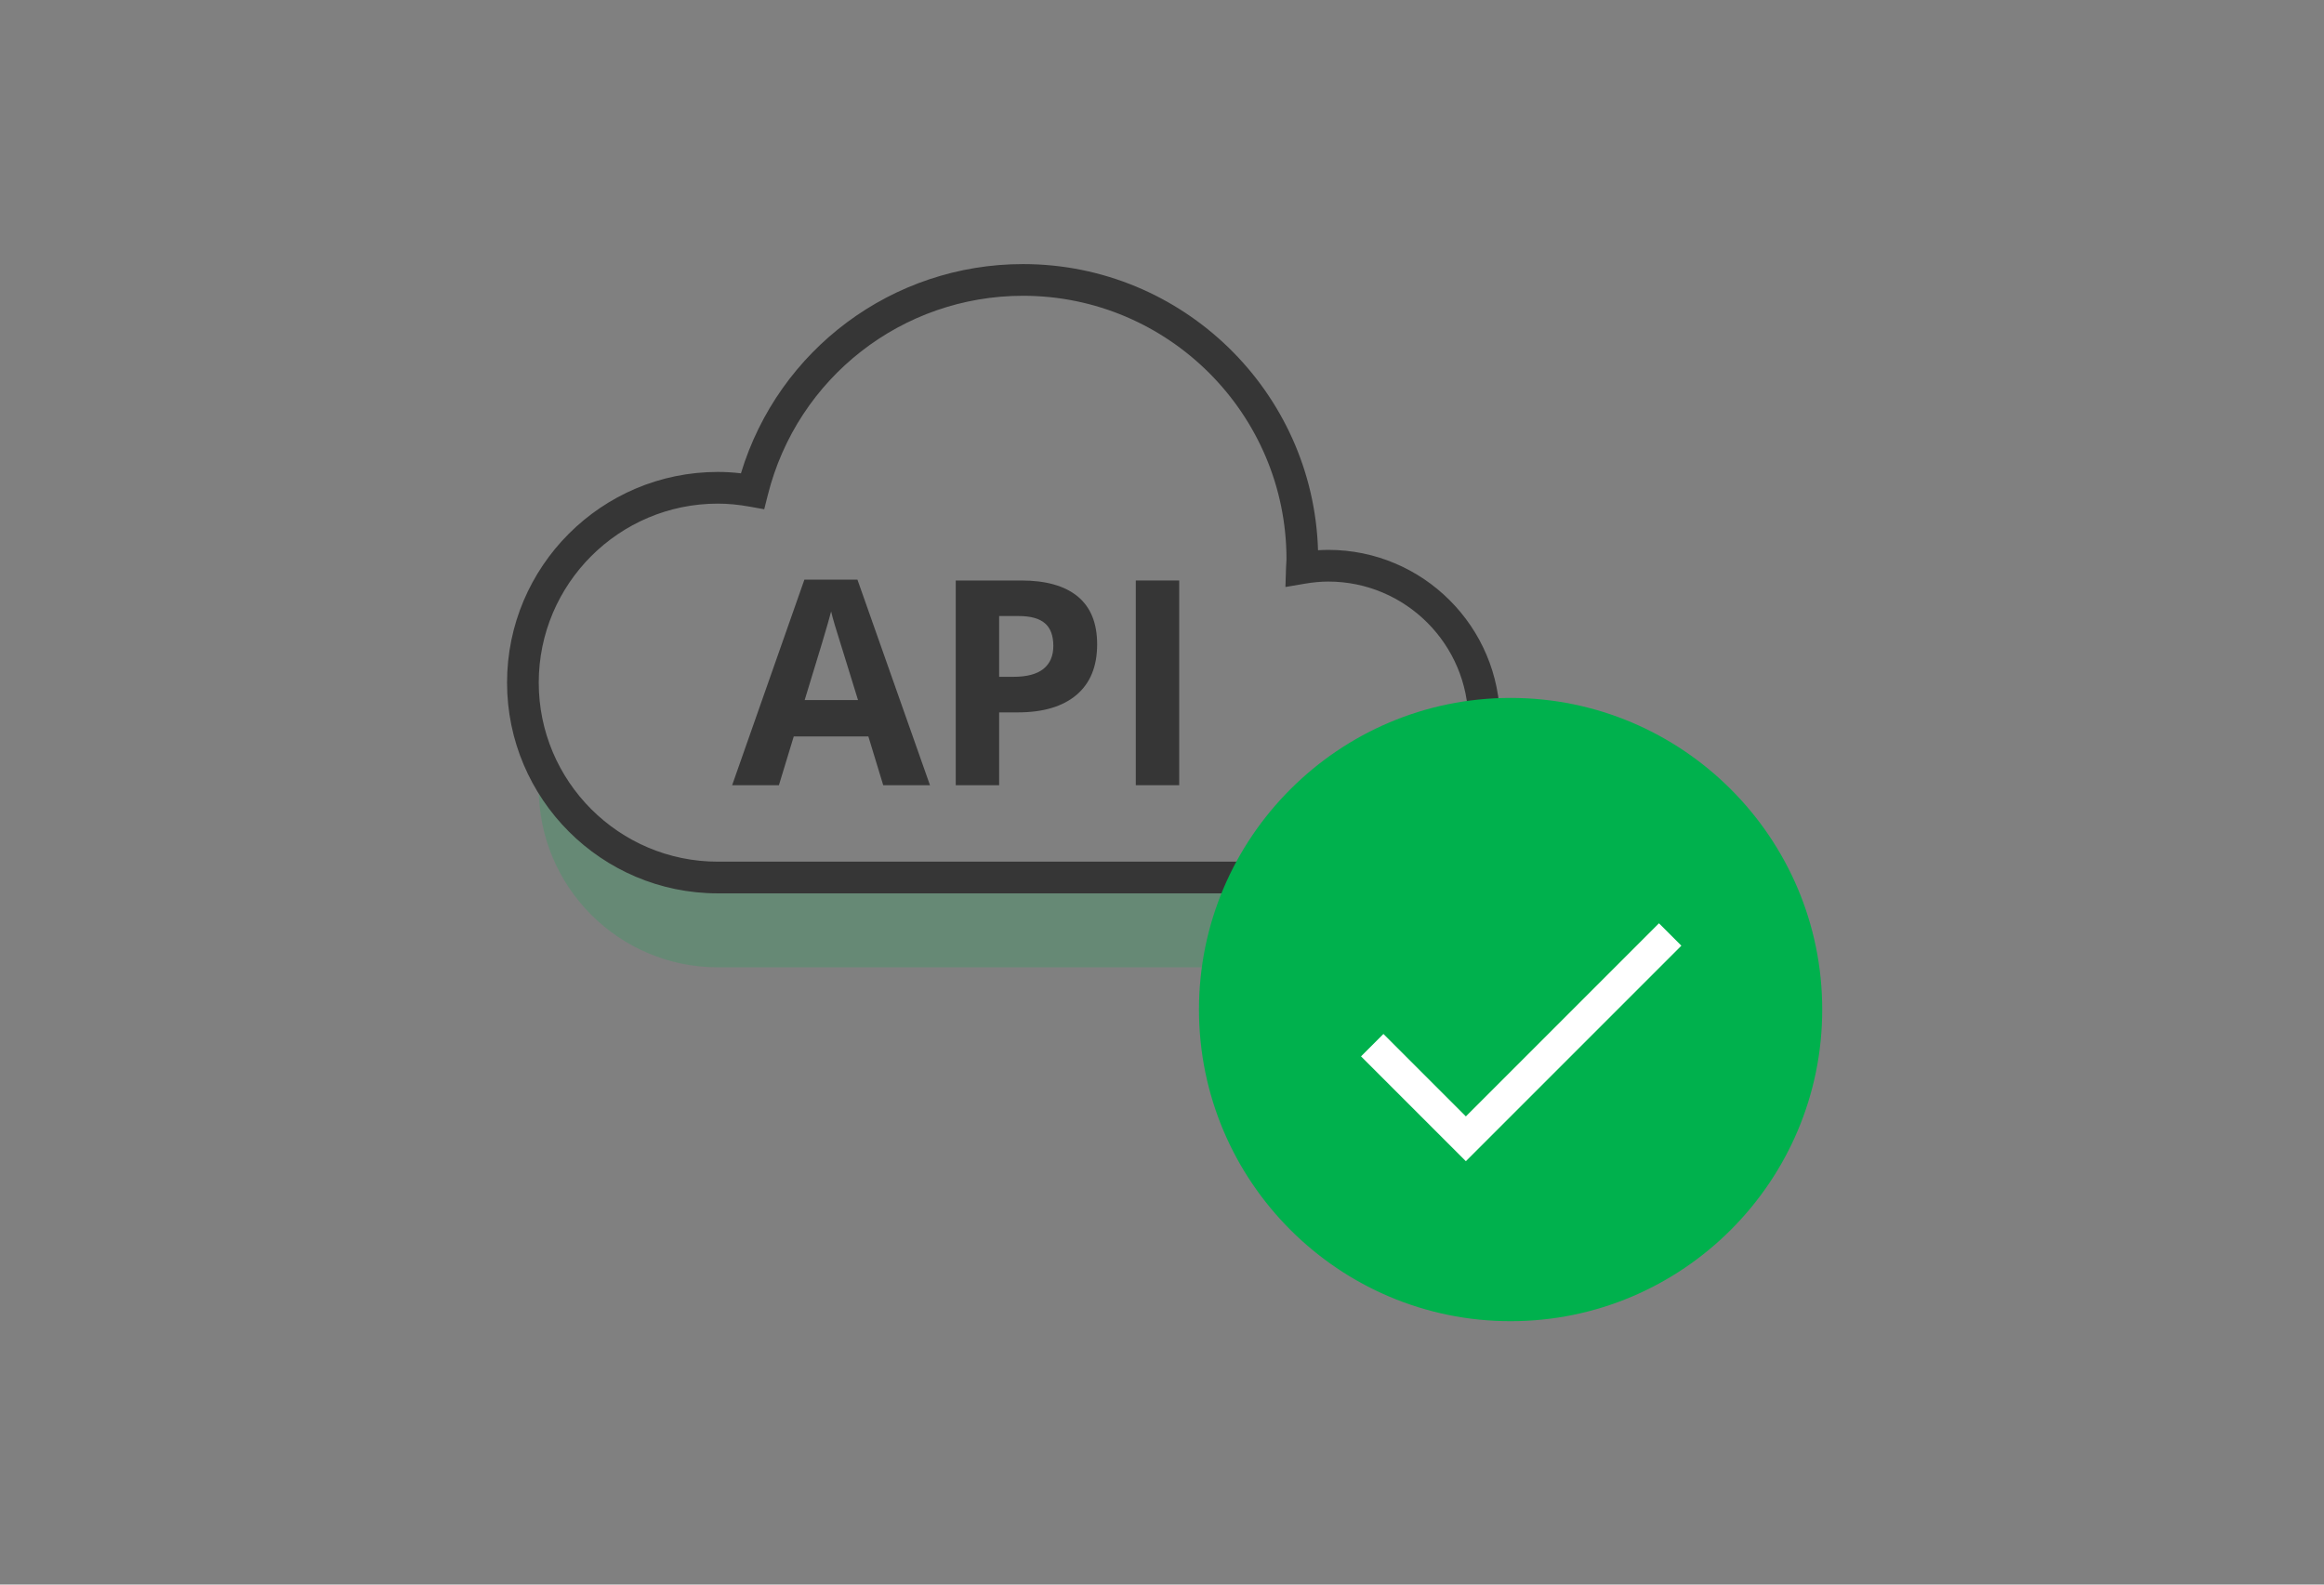 <?xml version="1.0" encoding="UTF-8"?>
<svg width="220px" height="150px" viewBox="0 0 220 150" version="1.1" xmlns="http://www.w3.org/2000/svg" xmlns:xlink="http://www.w3.org/1999/xlink">
    <rect x="0" y="0" width="220" height="150" fill="#808080" stroke="none"/>
    <!-- Generator: Sketch 43.2 (39069) - http://www.bohemiancoding.com/sketch -->
    <title>APITable Landing Page Copy 5</title>
    <desc>Created with Sketch.</desc>
    <defs></defs>
    <g id="Page-1" stroke="none" stroke-width="1" fill="none" fill-rule="evenodd">
        <g id="Page-1-Copy-3" transform="translate(48, 24)">
            <path d="M15.184,58.271 C5.84,58.271 3,41.277 3,50.62 C3,59.964 10.602,67.567 19.946,67.567 L77.743,67.567 C85.052,67.567 91,61.619 91,54.31 C80.381,60.578 82.478,57.579 67.964,58.683 C46.113,60.345 15.184,58.271 15.184,58.271 Z" id="Path" fill-opacity="0.2" fill="#00B14D"></path>
            <path d="M33.224,42.27 C31.924,38.09 31.194,35.727 31.03,35.178 C30.867,34.631 30.749,34.198 30.679,33.879 C30.387,35.01 29.552,37.807 28.174,42.27 L33.224,42.27 Z M35.61,50.329 L34.204,45.715 L27.14,45.715 L25.735,50.329 L21.308,50.329 L28.147,30.871 L33.17,30.871 L40.036,50.329 L35.61,50.329 Z" id="Fill-1" fill="#363636"></path>
            <path d="M46.584,40.069 L47.936,40.069 C49.199,40.069 50.145,39.82 50.772,39.321 C51.399,38.821 51.713,38.094 51.713,37.14 C51.713,36.177 51.45,35.465 50.925,35.007 C50.398,34.548 49.574,34.317 48.452,34.317 L46.584,34.317 L46.584,40.069 Z M55.861,36.995 C55.861,39.08 55.21,40.674 53.907,41.78 C52.604,42.883 50.75,43.436 48.347,43.436 L46.584,43.436 L46.584,50.329 L42.475,50.329 L42.475,30.95 L48.665,30.95 C51.015,30.95 52.802,31.456 54.026,32.467 C55.25,33.48 55.861,34.989 55.861,36.995 L55.861,36.995 Z" id="Fill-3" fill="#363636"></path>
            <polygon id="Fill-5" fill="#363636" points="59.52 50.329 63.629 50.329 63.629 30.95 59.52 30.95"></polygon>
            <path d="M19.946,23.675 C10.602,23.675 3,31.277 3,40.62 C3,49.964 10.602,57.567 19.946,57.567 L77.743,57.567 C85.052,57.567 91,51.619 91,44.31 C91,37 85.052,31.053 77.743,31.053 C77.044,31.053 76.308,31.12 75.493,31.259 L73.684,31.567 L73.742,29.734 C73.746,29.594 73.756,29.455 73.765,29.317 C73.774,29.192 73.784,29.067 73.784,28.939 C73.784,15.187 62.596,3.999 48.844,3.999 C37.411,3.999 27.477,11.75 24.687,22.849 L24.345,24.208 L22.967,23.96 C21.902,23.768 20.914,23.675 19.946,23.675 M77.743,60.567 L19.946,60.567 C8.948,60.567 0,51.618 0,40.62 C0,29.622 8.948,20.675 19.946,20.675 C20.667,20.675 21.393,20.718 22.141,20.805 C25.697,9.076 36.489,0.999 48.844,0.999 C63.966,0.999 76.319,13.072 76.771,28.086 C77.101,28.064 77.424,28.053 77.743,28.053 C86.707,28.053 94,35.346 94,44.31 C94,53.274 86.707,60.567 77.743,60.567" id="Fill-7" fill="#363636"></path>
            <path d="M123,71.567 C123,87.031 110.464,99.567 95,99.567 C79.536,99.567 67,87.031 67,71.567 C67,56.103 79.536,43.567 95,43.567 C110.464,43.567 123,56.103 123,71.567" id="Fill-8" fill="#00B14D"></path>
            <path d="M95,45.067 C80.388,45.067 68.5,56.955 68.5,71.567 C68.5,86.179 80.388,98.067 95,98.067 C109.612,98.067 121.5,86.179 121.5,71.567 C121.5,56.955 109.612,45.067 95,45.067 M95,101.067 C78.733,101.067 65.5,87.834 65.5,71.567 C65.5,55.3 78.733,42.067 95,42.067 C111.267,42.067 124.5,55.3 124.5,71.567 C124.5,87.834 111.267,101.067 95,101.067" id="Fill-9" fill="#00B14D"></path>
            <polygon id="Fill-10" fill="#FFFFFF" points="90.765 85.923 80.84 75.998 82.961 73.877 90.765 81.681 109.045 63.401 111.166 65.522"></polygon>
        </g>
    </g>
</svg>